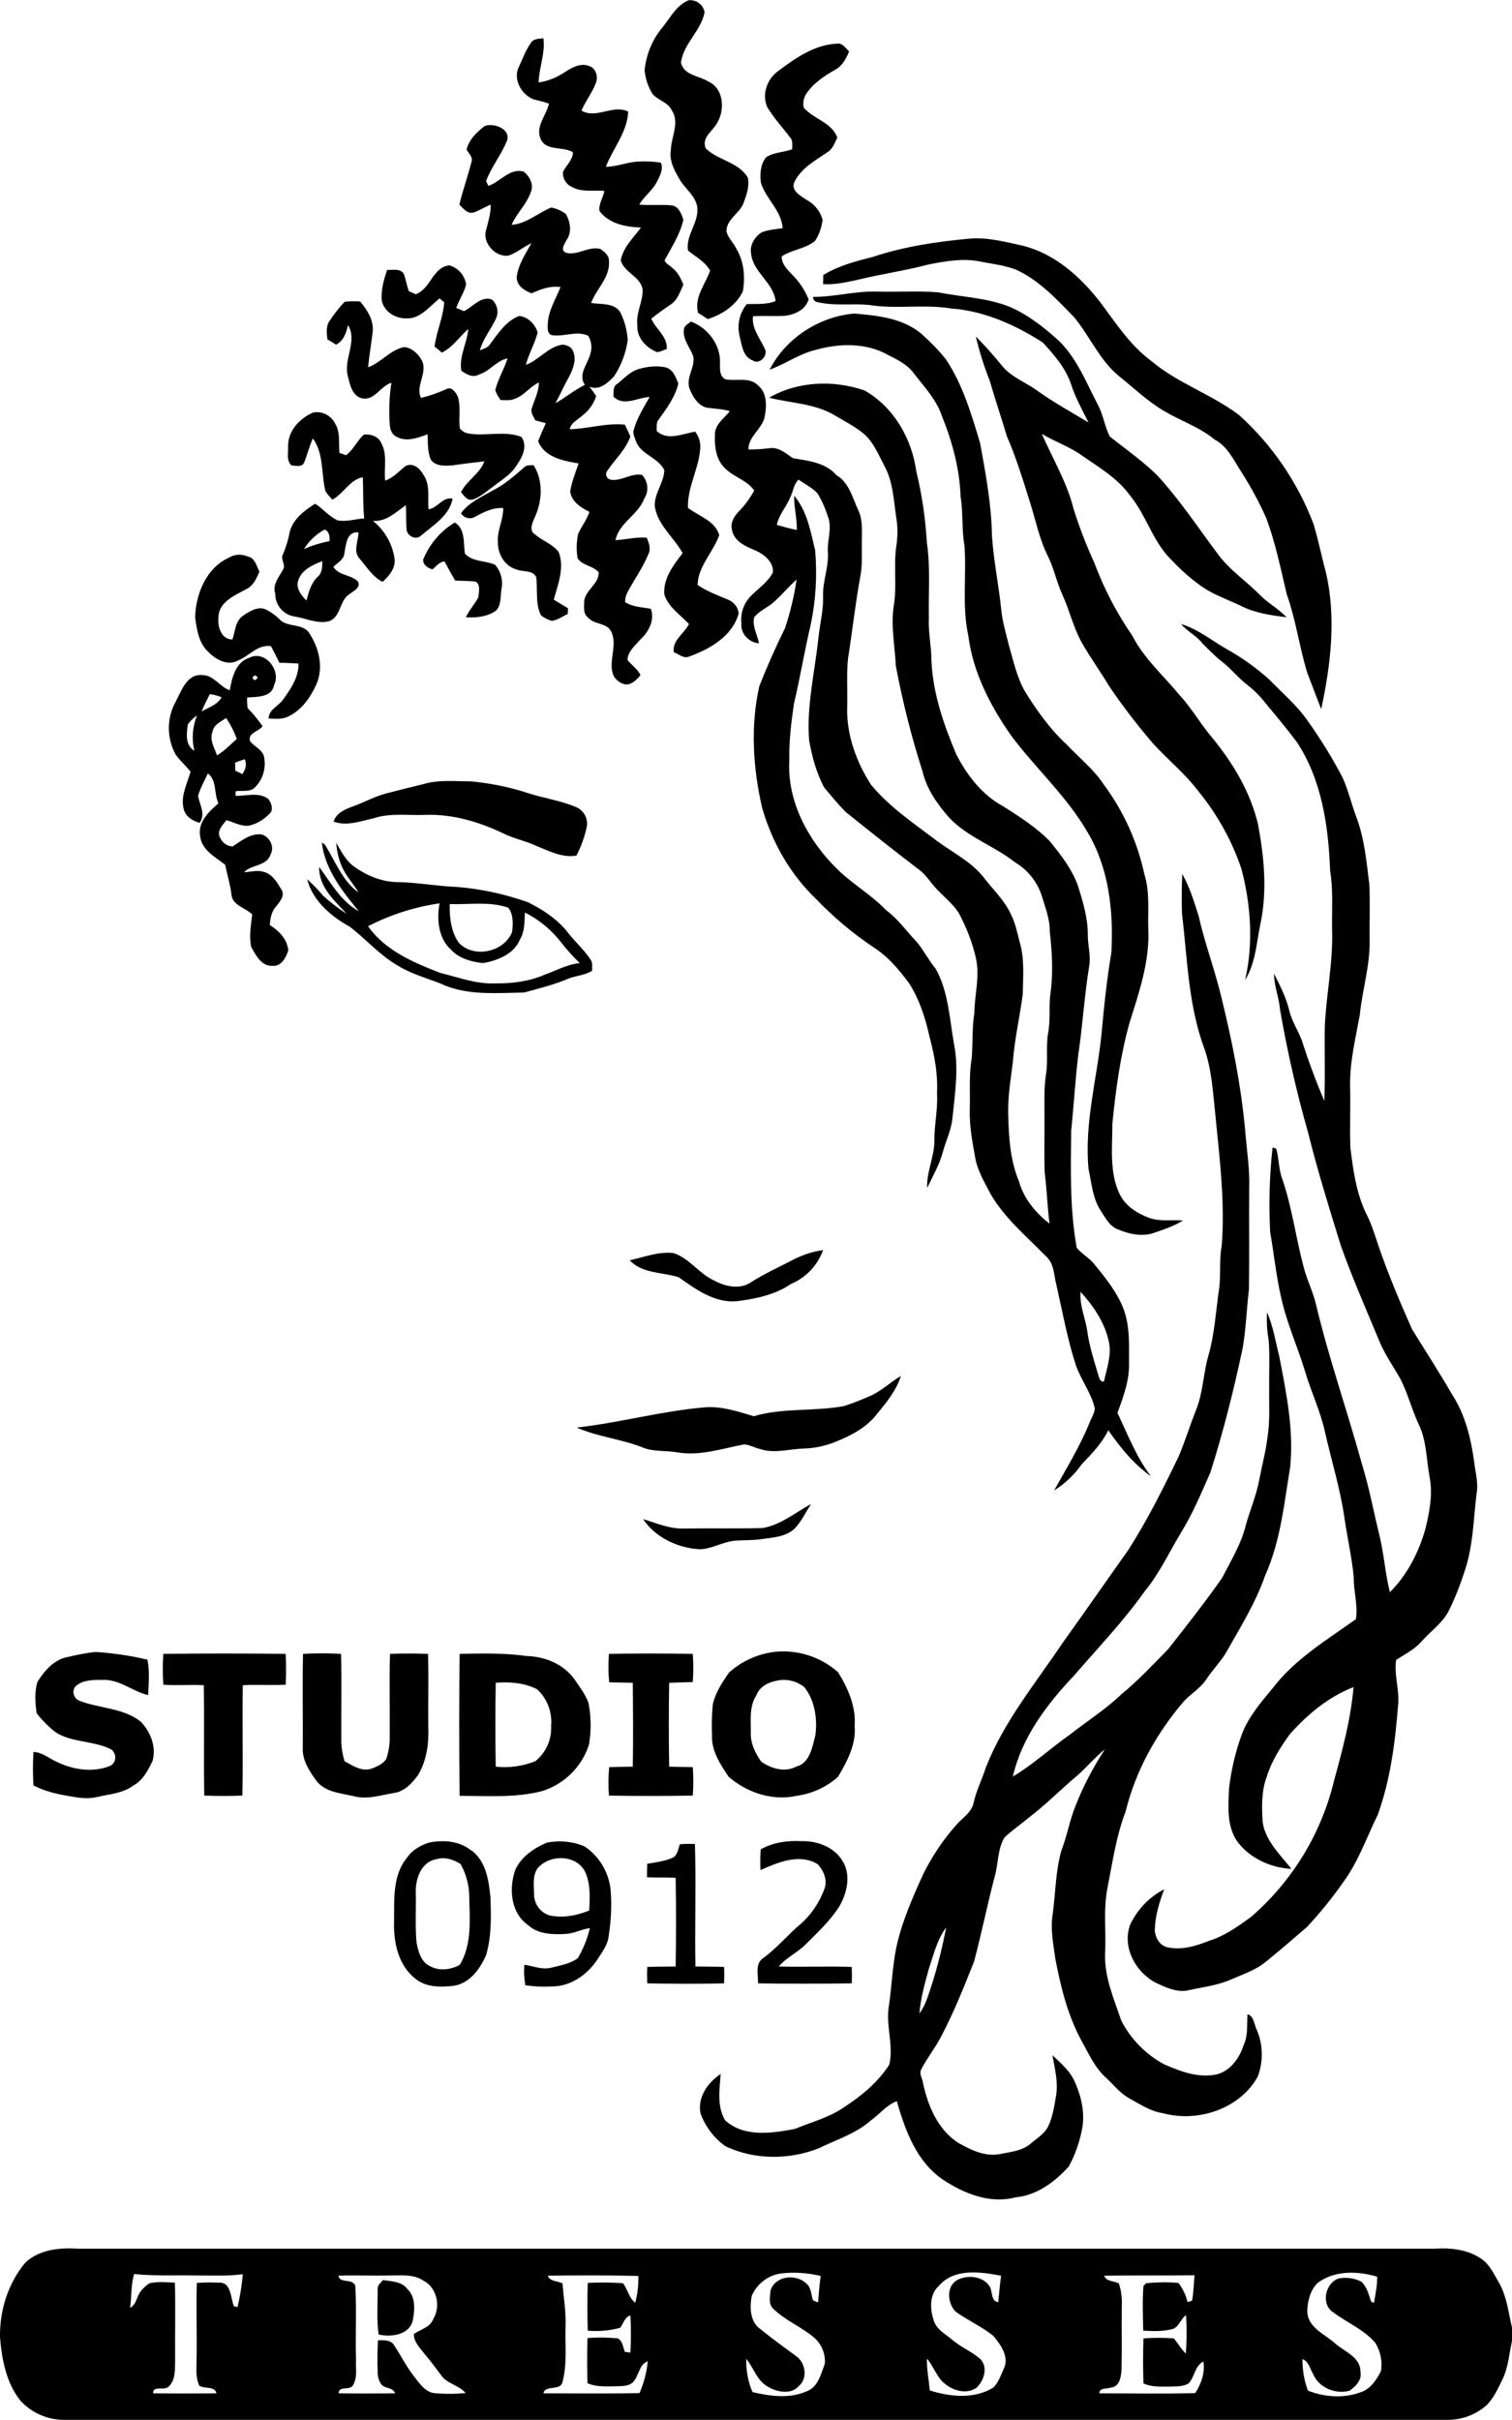 <?xml version="1.0" encoding="utf-8"?>
<!-- Generator: Adobe Illustrator 22.0.1, SVG Export Plug-In . SVG Version: 6.00 Build 0)  -->
<svg version="1.1" id="Layer_1" xmlns="http://www.w3.org/2000/svg" xmlns:xlink="http://www.w3.org/1999/xlink" x="0px" y="0px"
	 viewBox="0 0 627.7 1004" style="enable-background:new 0 0 627.7 1004;" xml:space="preserve">
<title>Asset 1</title>
<g id="Layer_2_1_">
	<g id="Layer_1-2">
		<g id="_020202ff">
			<path d="M275,11.4c3.3-4.1,5.8-9.2,10.9-11.3c3.2-0.3,6.1,1.9,6.6,5c-1.5,7.8-8.8,13-9.8,20.9c1.2,5.3,7.5,5.4,11.3,7.8
				c6.3,2.7,7,11.3,4,16.7c-1.7,3.7-7,6.4-5,11.1c5.2,5,13.5,5.6,17.4,12c0.9,3.6-0.5,7.3-1.7,10.6c-1.6,4.4-7.3,6.8-7.1,11.9
				c0.7,2.7,2.9,4.6,4.1,7.1c3.2,5.3,3.7,11.7,2.7,17.7c-2.8,5.8-8.6,9.6-14.6,11.5c-1.3-0.9-2.6-1.7-4-2.6c-1.7-6.5,3-11.8,5-17.5
				c-2.1-3.8-6-5.7-9.2-8.4c-1-6.5,4.9-11.9,3.8-18.4c-0.9-4.2-4.5-6.9-6.8-10.3c-2.3-3.9-4.9-8.2-4.1-12.9
				c0.1-5.5,3.8-11.4,0.4-16.5c-1.6-3.5-5.9-4.1-8.1-7c-1.8-2.9-2.9-6.3-3.2-9.7C268.3,22.5,270.8,16.4,275,11.4z"/>
			<path d="M220.4,17.8c1.1-1.8,3.3-1.7,5.2-1.9c0.8,6.2-1.8,12.1-2,18.3c3.7-0.5,7.2-1.9,10.3-3.9s6.7-4.3,10.4-3
				c3.1,0.8,4.2,4.6,3,7.3c-1.5,4-4.3,7.4-5.9,11.3c6.2,3.6,13-2.7,19.4,0.4c-0.4,8.6-6.3,15.2-9.3,22.9c4.9,0,9.4-2.2,14.2-2.2
				c2.9-0.1,5.8,0,8.7,0.5c1.1,2.9-0.6,5.8-1.9,8.3c-1.8,3.4-5.2,5.7-7.1,9.1c4.4,0.4,8.8-0.1,13.2,0.3c3.1,0.2,4.3,3.5,5.1,6
				c-1.4,6.1-4.9,11.4-7.8,16.8c0.4,1.4,2.1,2,3,3c2.4,1.7,3.7,4.4,4.8,7.1c-1.4,3-2.5,6.6-5.5,8.4c-2.7,1.8-5.3,3.7-7.8,5.7
				c1.8,4.4,6.8,7.4,6.4,12.6c-1.3,0.4-2.6,1.2-4,1.3c-4.4-1.7-8.5-5.9-8.2-11c-0.7-5.2,2.3-9.8,2.2-14.9c-0.8-5.5-7.7-7-9.1-12.2
				c1-5.4,5.2-9.3,8.4-13.6c-6.2-0.2-13.2-1.5-17.2-6.8c-0.5-2.9,1.5-5.6,2-8.4c-4.5-0.4-9.5,0.7-13.6-1.7c-2.4-1.1-3.8-3.6-3.6-6.2
				c1.4-2.7,4-4.8,4.2-8.1c-4.2-2.7-11.5-0.2-13.6-5.9c-1.9-5,2.5-9.5,3.6-14.3c-2.1-0.8-4.3-1.2-6.5-1.8c-4.8-2-8.2-7.7-6.3-12.8
				C216.8,24.9,218.1,21,220.4,17.8z"/>
			<path d="M322.5,29.9c7.4-5.6,15.5-11.4,25.1-11.8c2.2-0.3,3.4,1.9,4.9,3.2c-1.2,3-2.9,6.2-5.9,7.7c-4.5,2.6-9.1,5.6-12,10.1
				c-1,1.7-1.4,3.7-0.9,5.6c4.1,4.8,11.6,6,13.9,12.4c-1.1,2.2-1.9,4.7-4,6c-5.1,3.5-11,6.6-13.8,12.4c-1.6,3.6,2.5,5.7,5,7.4
				c3.3,1.7,5.7,4.7,6.7,8.3c-0.4,3.1-1.4,6.1-3.1,8.7c-4,3.4-9.6,3.6-13.9,6.5c0,3.4,2.7,5.8,4.9,8.1c2.7,2.8,4.8,6.1,6.3,9.7
				c-1.4,4.7-6.5,6.7-11,6.9c-4,0.1-8.1-0.1-12.1,0.1c-0.6,5,2.8,9,4.8,13.3c1.8,2.9-2.1,7.1-5,5c-4-1.5-4.4-6.3-5.3-9.8
				c-1.2-4.7-0.2-9.7,2.9-13.5c4-0.2,8.2,0.3,12-1.3c-1-7.9-9.6-12-10.2-19.9c-0.6-3.4,1.6-6.8,4.4-8.6c2.8-1.1,5.8-1.3,8.7-1.7
				c-0.4-7.3-6.9-12.1-9-18.8c-0.5-3.6-0.2-7.7,2.1-10.6c3.1-2.2,7.4-2,10.9-3.4c-0.1-1.6,0.4-3.5-0.9-4.9
				c-3.2-4.2-6.8-8.1-9.5-12.6C316.3,39.3,318.3,33.2,322.5,29.9z"/>
			<path d="M201.2,52.3c3.8-1.5,11.2,1.3,9.2,6.3c-2.4,5.7-6.4,10.7-8.6,16.5c0.3,0.7,0.6,1.4,1,2c5-1.7,8.8-7.5,14.6-5.9
				c2.4,1.9,4.3,5.3,3,8.4c-1.7,5.1-5.9,8.8-8,13.7c6.2-0.5,10.9-4.9,16.4-7.2c2.2,0.4,4.3,1.3,6.1,2.7c1.9,3.2,2.6,7.6,0.3,10.8
				c-0.8,1.6-2.8,4.2-0.2,5.3c4.9,1.2,9.4-2.9,14.3-1.6c1.6,1.2,3.6,2.7,3.5,4.9c0.6,6.8-5.2,11.6-7.4,17.5c4,0.7,9.4-0.2,12,3.7
				c1.9,3.6,2.9,7.6,3.2,11.6c-0.7,5.4-2.7,10.6-5.7,15.2c-2.7,2.7-6.1,6-10.2,4.2c1,1.3,1.9,2.6,2.8,3.9c-1,3.2-3,6-5.6,8
				c-1.9,1.8-4.8,3-5.4,5.8c7.7-0.2,15.2-2.7,22.9-1.9c0.8,1.6,1.6,3.3,2.3,4.9c-2,5.6-6.5,9.6-9.7,14.4c-0.7,1.1-0.4,2.5,0.7,3.2
				c0.3,0.2,0.8,0.3,1.2,0.4c4.4,0.4,8.1-2.8,12.6-2.1c2.5,2.6,3,6.7,1,9.8c-2.5,6.8-10.5,10.1-12,17.3c4.4-0.2,8.6-1.4,13-1
				c0.8,2,1.8,4.4,0.8,6.5c-2.3,5.8-6,10.8-8.9,16.3c-0.6,1.2-0.9,2.5-0.9,3.9c3.2,2.1,7.1,2.1,10.7,2.8c1.7,4.7-0.9,9.5-4.3,12.7
				c-2.2,2.5-5.3,5-5.4,8.5c1.7,2.2,4.1,3.7,5.4,6.3c-1.5,1.9-3.6,4-6.2,3.9c-2-0.4-3.7-1.6-4.8-3.3c-2.9-5.9,1.8-12.7-1.2-18.7
				c-1.8-3.7-6.8-2.7-9.4-5.6c-2.1-1.5-1.9-4.1-1.8-6.3c-0.1-5.1,6.4-7.7,6-12.7c-2.4-2.7-6.6-2.7-8.7-5.7
				c-0.6-3.4-0.5-6.8,0.2-10.2c1.4-3.1,3.6-5.8,4.7-9.1c-3.5-1.8-7.3-4.1-8-8.4c0.6-4,2.2-7.9,3.5-11.7c-6.3-1.1-14.2-2.5-16.8-9.3
				c1-2.5,2.1-5,3.2-7.4l-4.4-1.2c-0.7-1.6-2.1-3.2-1.4-5.1c1.1-3.5,2.9-6.8,2.9-10.6c-3.7,1.7-6,5.3-9.8,6.7
				c-1.9,0.9-4.1,0.6-6.1,0.6c-0.9-1.3-1.7-2.6-2.2-4.1c1.1-4.6,3.7-8.7,5.1-13.2c-4.6,0.9-7.4,5.4-11.9,6.7
				c-2.5,1.5-5.2-0.1-7.3-1.6c-1-6,2.4-11.4,2.9-17.3c-3.7,3.2-6.4,7.6-11,9.8c-1-0.9-2-1.7-3-2.5c0.8-6.3,3.6-12.1,4-18.4
				c-0.5-0.4-1.5-1.2-1.9-1.6c-4.2,3.3-8.1,8.7-14,8.3c-4.4,0-9-2.7-10-7.3c-0.4-4.4,0.8-8.7,2.2-12.8c2.4,0.1,5.6-0.8,7,1.8
				c0.8,2.3,1.2,4.7,2,7c0.9,0.4,1.9,0.8,2.8,1.3c6.3-2.1,7-11.2,14-12c3.7,1,6.4,4.1,7,7.9c-0.8,3.5-3,6.4-4.1,9.8
				c1.1,0.4,2.1,0.8,3.2,1.3c3.8-1.8,6.9-6.3,11.5-4.9c2.4,2,3.1,5.4,1.7,8.2c-2.1,4.4-5.3,8.2-6.6,13c1.4-0.7,3.2-1,4.1-2.4
				c3.4-4.5,6.7-9.8,12.2-11.9c3.6,0.3,6.8,3.5,7.7,6.9c-1.2,4.6-3.7,8.8-4.9,13.4c5.5-2,9.1-7.5,15.2-8.4c1.7,0.1,3.8,0.9,4.4,2.7
				c1.5,3.4,0.1,7.2-1.5,10.3c-2.1,3.7-3.8,7.6-5.8,11.3c4.2-2.4,7.9-5.5,12.2-7.6c-3-4.5,1.3-8.7,2.3-13c0.8-2.5,0.4-5.2-0.9-7.4
				c-5-2.3-10.3,0.7-15.4-0.3c-1.8-1-1.4-3.1-1.4-4.8c0.3-5.4,3.3-10.1,5.3-15.1c-4.3-0.6-8.2,0.9-12,2.6c-3-1.1-6.2-3.1-6.2-6.7
				c0.6-5.2,3.7-9.7,6.1-14.1c-3.2,1.5-6,3.9-9.3,5.1c-5.5,1-11.2-5.2-9.5-10.6c0.9-3.5,2-6.9,1.9-10.5c-2.5,1-4.7,2.5-7.2,3.3
				c-2.6,0.6-4.2-1.8-5.8-3.3c1.4-5.9,3.5-11.7,5-17.6c0.8-2-1.1-3.6-2-5.2C194.7,57.8,198,54.8,201.2,52.3z"/>
			<path d="M362.3,106.6c13-4.3,26.7-6.4,40.4-7.6c7.5-0.6,14.8,1.4,22.1,3c13.1,3.3,23.7,12.8,31.8,23.2
				c6.5,8.6,12.5,18.1,21.4,24.6c11,9.3,25.1,13.8,36.5,22.5c13.7,12.4,24.2,27.8,30.8,45.1c2,6.6,3.3,13.3,5.1,19.9
				c4.4,18.7,2.1,38.3-1.9,56.9c-2-5-3.9-10.1-5.8-15.1c-3.3-10.7-4.7-21.9-8.5-32.5c-2.5-10.6-4.7-21.3-8.5-31.6
				c-3-6.7-6.5-13.2-10.5-19.4c-3.1-4.8-5.6-10.4-10.9-13.2c-6.3-5.2-14.2-7.8-21.1-11.9s-12.5-9.5-18.6-14.4
				c-8.1-6.6-12.1-16.5-18.6-24.4c-7.1-7.3-14.2-15-23.5-19.5c-5.1-2.2-10.8-2.7-16.2-3.8c-6.9-1.3-13.9,0-20.7,1.3
				c-9.8,2.6-19.8,4-29.6,6.4c-4.7,1-9.4,2.1-14.3,1.8c0-1.3,0.1-2.5,0.1-3.8C348,110.3,355.2,108.4,362.3,106.6z"/>
			<path d="M337.5,123.2c9.1,0,18-2.6,27.2-2.2c8.3,0.2,16.5-0.4,24.8,0.3c10,2,20.4,2.2,29.9,6.1c7.7,3.4,14.4,8.7,20.6,14.4
				c7.3,7.4,11.1,17.2,15.8,26.2c2.2,4.1,2.8,8.9,4.9,13.1c6.7,5.3,13.7,10.2,19.8,16.2c9.2,10,16.7,21.4,24.8,32.2
				c5,7,12.3,11.7,18.2,17.8c3.3,3.2,7.4,5.4,10.6,8.8c-6.4-0.8-12.9-1.7-18.7-4.6c-4.3-2.1-8.8-3.7-13-6
				c-6.9-3.9-12.6-9.4-17.9-15.1c-6.4-7.4-9.1-17.2-15.3-24.7c-5.2-7.3-13-11.8-20.2-16.8c-5.1-3.7-11.1-5.6-16.5-8.9
				c4.5,10.3,10.5,20.2,13.2,31.2c2.4,7.6,5.3,15.1,8.6,22.3c4,10.7,9.3,20.9,15.8,30.3c4.8,9.4,12.9,16.5,19.5,24.5
				c5.2,5.6,8.9,12.3,13.9,18.1c8.5,10.4,15.5,22.2,18.7,35.3c2.6,13.8,4,28,1,41.9c-1.6,7.8-2,16.1-6.3,23
				c3.5-15.1,2.4-31.1-1.5-46c-3.9-11.7-10-22.6-17.8-32.2c-5.6-7.4-12.8-13.2-19-20c-6.5-7.6-12.6-15.5-18.2-23.8
				c-3.6-6-7.7-11.7-11.2-17.8c-3.6-6.3-5.1-13.4-8.1-19.9c-2.4-5.2-3.5-10.9-6-16c-3.6-7.1-5.1-14.9-7.5-22.5
				c-2.9-9.2-5.7-18.5-9.6-27.4c-2.3-7.7-4.9-15.3-7.1-23c-2.4-6-4.3-12.1-5.8-18.4c3.9,3.9,7.5,8,11,12.3c3.7,4.5,9.4,6.6,14.1,9.9
				c6.9,5,14.4,9.1,21.7,13.5c-2.6-5.2-5.5-10.4-7.3-16c-2.3-6.7-7-12.1-11.7-17.2c-11.4-7.3-24.3-13.1-38-14.1
				c-11.4-1.9-22.9,0.4-34.3-1.5c-7-0.6-14.1,0.5-21-1.1C338.4,125.3,337.5,124.4,337.5,123.2L337.5,123.2z"/>
			<path d="M143.1,125.2c2.1-0.2,4.3-0.3,6.4-0.1c3,3.5,5.8,7.9,5.2,12.8s-1.4,9.6-1.9,14.5c5.5-2,9.2-7.3,15-8.4
				c3.2,0.3,6,2.9,7.4,5.7c2.4,5-2.9,10.6-0.4,15.4c3.6-0.9,7.1-2.1,10.4-3.6c2.3-1.4,4.1,1.4,4.9,3.2c1.3,4.2,0.2,8.7,0.8,13.1
				c0.9,1,2,1.7,3.2,2c7.4,1.4,15.3-1.3,22.4,1.5c2.6,3.9,0.4,8.3-2,11.7c-2.2,3.8-6.1,6-9.4,8.6c-2.8,2-5.4,4.4-8.6,5.6
				c-2.4,0.8-3.8-1.4-5.1-3c2.4-4.9,7.8-7.6,9.7-12.8c-4.5,0.5-9,1.1-13.5,1.7c-3,0.2-6.7,0.4-8.7-2.3c-1.5-3.3-1.2-7.1-1.4-10.6
				c-4.1,1.5-8.8,3.3-12.9,1c-2-0.9-2.7-3.2-2.8-5.1c-0.4-5.8-0.2-11.6,0.7-17.3c-4.7,1.4-7.1,7.8-12.5,6.4
				c-3.7-1.1-4.7-5.4-5.5-8.8c-2.2-7.1,4.1-14.7,0-21.5c-0.8,3.2-1.8,6.5-5,8.1c-1.2-0.8-2.4-1.5-3.6-2.2c-0.2-2.5-0.7-5.4,0.9-7.6
				C138.7,130.3,140.8,127.6,143.1,125.2z"/>
			<path d="M319.5,153.4c6.7-13.1,20.6-22.1,35.2-23.3c9.6,0.8,20,1.9,27.7,8.3c3.7,3.3,7.2,6.8,10.3,10.7
				c7,10.5,10.6,22.8,14.2,34.8c2.3,12.6,4.7,25.4,4.9,38.3c0.7,10.4,2.8,20.6,3.9,31c0.5,5,2,9.9,3.2,14.8
				c1.9,6.5,3.3,13.3,6.8,19.2c4.9,7.9,10.4,15.5,17.2,21.8c5.2,5.5,11.2,10.2,15.4,16.6c8.2,11.1,13.9,23.7,16.8,37.2
				c2.3,7.3,1.4,14.9,1.6,22.4c0.7,13.5-3.8,26.5-7.8,39.2c-3.8,13.6-5.7,27.7-7.1,41.8c0,9.7-1.3,20,2.9,29c2.3,5,7.1,8.1,12.1,10
				c4.6,1.8,9.6,0.8,14.3,1.2c-4,2.5-8.5,3.9-12.9,5.4c-4.8,1.3-9.9,0.1-14.3-1.8c-3.3-1.3-4.9-4.6-6.7-7.3
				c-3.6-5.2-4-11.7-5.3-17.7c-1.8-18.9,3.5-37.4,5.4-56c1-11.3,2.2-22.6,4.1-33.9c0.9-17-1-34.9-9.9-49.8
				c-8.6-14.9-21.6-26.5-31.8-40.2c-8.6-12.3-15.8-26.2-17.7-41.3c-2.7-12.3-0.7-25-1.6-37.4c-1.2-6.7-0.5-13.5-1.6-20.2
				c-0.4-11.5-3.4-22.8-7.7-33.4c-2.3-7-7.5-12.4-11.9-18.1c-2.6-3.5-6.7-5.5-10.5-7.4c-9.1-5.2-20.4-4.9-30.2-2.1
				C331.8,146.8,326.1,151,319.5,153.4z"/>
			<path d="M463.9,586.2c2.5-6.8,5.1-13.7,4.8-21c0-7.3,0.4-14.9-2.2-21.9s-7.5-13-12.2-18.8c-2.1-2.6-5.2-4.2-7.3-6.8
				c-2.9-16-2.5-32.4-2.3-48.6c1.1-10.6,1.7-21.3,3-31.9c1.8-12.1,2.5-24.4,4.5-36.5c0.7-4.2-0.6-8.4-0.6-12.5
				c0.1-6.9-1.9-13.6-3.9-20.1c-2.4-7.2-7.2-13.3-11.9-19.1c-5.7-5.8-12.6-10.2-19.4-14.5c-8.7-4.7-15-12.9-19.4-21.5
				c-5.2-12.3-9.7-25.2-10.3-38.7c0-6-1.4-12-1.1-18c-0.2-10.4,0.7-20.8-0.8-31c-0.6-10-2-20-4.4-29.7c-1.8-13.5-9.4-26.8-21.5-33.6
				c-12.8-4.4-27.7-3.9-39.6,3c9.1,2.3,19,2.4,27.2,7.3c4.3,2.6,9,4.9,12.8,8.3c3.7,3.6,5.6,8.5,8,13c3.5,6.5,3.7,14.1,4.8,21.3
				c0.6,3.6,0.6,7.3,0.1,11c-1.4,8.5,0.3,17.2-1.2,25.7c-1.2,8.2,0.5,16.4,0.9,24.7c2.8,14.8,6.5,29.5,11.1,43.8
				c1.7,7.3,6.1,13.5,11,19.1c7.7,8.2,18.7,11.7,27.4,18.6c5.3,3.1,9.2,8.1,11.1,13.9c1.4,4.8,3.4,9.6,3.3,14.8
				c1,8.7,1.5,17.6,0.2,26.3c-0.6,5.1,0.1,10.3-0.8,15.3c-1.1,6,0,12-1,18c-0.8,5.1-0.6,10.3-0.6,15.4c0.1,8.3-0.2,16.7,0.1,25
				c0.9,7,1.1,14.1,2,21.2c-5.8-4.5-10.7-10.4-12.7-17.6c-3.5-8.4-4.2-17.6-4.4-26.6c-0.4-7.8,1-15.4,1.9-23.1
				c0.7-9.4,2.9-18.6,4.1-28c0.1-7.2,0.8-14.6-1.3-21.6c-1-3.9-1.8-7.8-3.6-11.4c-2.5-5.5-6.9-9.8-10.6-14.4c-5.1-7.1-13.2-11-20-16
				c-9.6-7.3-19.8-14.1-27.5-23.4c-6.1-9.5-10.2-20.7-9.9-32.1c0.2-6.6-0.3-13.2,0.3-19.8c1.8-11.6,3.1-23.3,5.2-34.8
				c0.9-4.8,0.5-9.6,0.6-14.4c0-4.2,0.4-8.7-1.4-12.6c-2.5-5.3-3.8-11.6-9.2-14.8c-4.5-5.2-11.6-5.9-18-7c-2.8-1.8-5.6-4.5-9.2-4.2
				c-3.1,0.4-6.2,0.6-9.3,0.6c-0.1-5.3,5.5-8.4,6.7-13.3c0.9-4.5,1.2-10.2-2.8-13.4c-3.6-3.5-9-1.6-13.4-2.4
				c-2.6-1.3-2.3-4.3-2.3-6.8c0.3-7.6-5.1-14.6-12.1-17.2c-1.1,1-2.8,1.7-2.9,3.4c-0.5,4.1,2.6,7.4,3.9,11c0.9,4.5-3.1,8.8-1.6,13.3
				c1.3,3.3,3.4,7,7,8c3.2,0.5,6.6,0.5,9.8,1.5c-2.4,3-6.4,5.6-6.2,10c-0.2,4.8,0.5,10.3,4.3,13.8c3.6,3.6,9,4.8,12,9.1
				c-1.6,3-3.6,5.8-6,8.3c-2,2-3.9,4.6-3.3,7.7c0.6,4.5,4.9,6.9,8.7,8.4s8.6,4.6,8.4,9.5c-2.1,4.2-6.1,6.7-9.3,10
				c-2.9,3-4.3,7.2-3.8,11.3c-0.5,4.1,3.2,8,7.3,8.2c-0.7-3.6-2.9-7.1-2-10.8c2.3-2.9,5.9-4.1,8.6-6.7c3.1-2.9,5.9-6.1,9-9
				c-1,6.9-2.6,13.6-4.8,20.2c-3.9,7.9-7.5,16-10.7,24.2c-3.7,16.6-2.6,33.9,1.2,50.4c4.1,14.2,11.6,27.5,22.3,37.7
				c7.2,7.5,15.2,14.3,23.9,20.1c6,3.8,10.7,9.4,14.9,15.1c4.2,6.6,6.6,14.1,8.3,21.7c2.1,7.8,3.6,15.7,3.2,23.8
				c0.4,6.7-1.2,13.3-1.1,20c-0.1,6.6-3.3,12.7-3,19.3c2.3-4.9,5.1-9.6,6.5-14.9c1.3-4.7,3.5-9.1,4-14c1-10.1,2.7-20.5,0.7-30.6
				c-1.9-10.5-2.3-21.8-7.6-31.4c-2.9-3.5-5-7.6-7.9-11.2c-4.3-4.4-7.8-9.6-12.8-13.2c-5.9-6.2-13.4-10.5-19.6-16.4
				c-12.6-12.1-21.6-28.7-20.5-46.1c-0.2-7.7,0.8-15.5,1.9-23.1c2.6-10.9,4.4-22,7-33c2.1-10.1,2.7-20.4,1.8-30.7
				c-1.9-7.8-3.3-16.3-8.7-22.6c-0.1,4.8,1.2,9.4,1.1,14.2c-2.8-0.6-5.5-1.3-8.3-2.1c0.8-4.2,3.9-7.4,5.5-11.3
				c1.3-2.5,1.4-5.5,3.5-7.5c2.6,1.8,5.6,3.3,7.8,5.6c1.9,3,3.3,6.3,4.4,9.7c1.9,4.8-0.4,9.9,0,14.9c0.4,6.1-2.2,11.9-2,18
				s-1.4,12-2,18c-1.5,13.9-4.9,27.8-3.8,41.9c1.2,6.8,3,13.6,6.3,19.7c2.9,3.4,5.7,6.9,8.9,10.1c10.2,8.2,20.4,16.3,30.8,24.2
				c2.8,2.2,4.6,5.4,7.1,7.9c3.5,3.8,8,7,10.1,11.9c2.7,5.4,4.8,11,6.1,16.9c1.6,7.5-0.6,14.9-0.7,22.4c-1,6.3-0.6,12.6-1.1,18.9
				c-1.2,7-0.6,14.1-0.8,21.1c-0.2,6.7,1,13.3,2.2,19.8c0.9,5.6,3.9,10.5,6.5,15.5c5.9,10.1,15,17.6,23.1,25.9
				c3.3,3,3.1,7.8,4.2,11.9c2.5,11,4.5,22.2,8,33c2.1,6.2,6.4,11.5,7.9,18c-0.1,2.3-1.6,4.2-2.3,6.3c-4,9.7-9.5,18.7-14.6,27.8
				c4.5-2.8,8.4-6.5,11.5-10.9c4.1-4.3,8.4-8.7,11-14.1c5,7.2,10.5,14,17.7,19.1C471.7,604.5,468.1,595,463.9,586.2z M458.3,573.2
				c-1.9,0.2-2-1.9-2.5-3.2c-1.7-5.8-3.6-11.6-4.4-17.6c-0.8-5.5-3.3-10.8-2.8-16.4c5.3,5.8,10,12.7,11.7,20.5
				C461.6,562,459.5,567.7,458.3,573.2z"/>
			<path d="M265.6,153c3.5-1,7.1-1.3,10.7-0.6c3.1,0.8,4.3,4.1,5.3,6.8c-1.3,5.5-4.8,10.2-8.1,14.8c-1.2,1.3-0.8,3.2-0.9,4.8
				c4.6,4.3,10.8,1.1,16,0.3c1.5,2,2.3,4.4,2.1,6.9c-0.5,8.4-5.4,16.1-5.1,24.7c4.5,3.5,11.2,5.3,13,11.3c-2.5,7.1-8.8,12.9-9,20.7
				c3.8,2.6,8.1,4.2,12.4,6c2.5,0.9,4.7,3.4,4.6,6.1c-2.8,9.3-11.9,14.5-20.5,17.6c-2.3,1-4.4-1.1-6.4-1.8c-0.7-5,4.4-7.7,6.3-11.7
				c-3.6-3.9-8.5-6.9-10.2-12.2c-0.6-6.6,3.8-12.3,7.6-17.2c-3.7-6.7-10.6-11.8-11.6-19.7c-0.1-5.2,3.8-9.5,4-14.7
				c-2.5-5.4-10.1-6.5-11.9-12.4c-0.5-1.4-1.3-2.9-0.8-4.4c1.4-4.9,4.1-9.2,6.6-13.6c-5,0.2-10.7,4.1-15-0.1
				c0.1-1.8-0.4-4.2,1.5-5.3C259.1,157.1,261.7,153.9,265.6,153z"/>
			<path d="M119.6,185.1c-0.1-6.3,4.8-11.5,10.3-13.9c3.7-0.8,7.5,1.1,9.2,4.5c2.3,3.7,1.4,8.1,1.8,12.2c0.9,0.3,1.8,0.6,2.7,1
				c3.2-2.3,4.6-6.1,7.5-8.6c2.6-0.3,6,0.7,7.1,3.4c2.8,4.8,1.1,10.5,1.7,15.7c3.4-1.1,5.7-3.9,8.4-6c3.1-1.7,6.1,1,7.5,3.6
				c2.9,4.2,1.7,9.5,2.1,14.3c3.9-0.5,5.8-5.3,10-4.4c-1.3,7-8,11-13.1,15.3c-2.1,2.1-5.7,0.2-6-2.4c-0.3-3.4-0.1-6.8-0.3-10.2
				c-4.2,2.9-8.2,7-13.7,6.5c4.7,3.8,7.9,9.1,8.9,15.1c0.9,4.1-2,7.7-4.9,10.2c-4.2-2.1-6.6-6.3-9.6-9.7c-2.7-3.1-0.4-7.2-0.4-10.8
				c-4.9-0.5-5.1,5-5.8,8.4c-0.1,2.8-2.8,4.1-4.6,5.9c2.3,3.8,7.5,3.1,10.3,6.2c1,2.6-1.9,3.7-3.6,5.1c-4.3,2.6-3.5,9.7-8.7,11.3
				c-4.8,1.1-9.4-1.3-14.1-2c-4.6-0.7-8.1-4.7-8-9.4c-1.4-3.9,1.7-7.1,3.3-10.3c1.1-2-1.4-4.2-0.1-6.2c1.3-3,2.2-6.1,2.8-9.3
				c1.4-5.3,6.1-8.8,10.5-11.6c3.3,2,5.7,5.3,9.4,6.9c3.7,0.7,7.4-0.6,11-0.8c-0.6-5.7-0.3-11.4-0.6-17.1c-5.4,1-7.9,6.8-12.6,9.3
				c-1.1-1.1-2-2.2-2.9-3.5c-1.8-7.3-0.6-15.5-5.2-21.9c-1.5,3.2-2.3,6.7-3.6,9.9c-0.8,2.2-3.5,1.4-5.3,1.3
				C118.7,191,119.8,187.6,119.6,185.1 M153,215.3L153,215.3 M126.2,227.8c3.4-1.5,7-2.6,10.6-3.3c0.1-1.9,0-3.9-2-4.8
				C131.3,221.6,128.3,224.4,126.2,227.8 M123.7,241.2c-0.8,3.2,1.5,5.9,3.5,8c1-3.5,1.9-7.3,4.7-9.9c1.9-1.6,1.9-4.2,1.9-6.5
				C129.7,234.4,124.9,236.6,123.7,241.2L123.7,241.2z"/>
			<path d="M217.6,193.9c1-1.1,2.5-0.8,3.9-0.9c4.2,6.5,3.6,15.3,0.3,22.1c-0.9,2-2.2,5.2,0.3,6.6c3,2.7,7.3,4,9.8,7.3
				c2.6,6.5-0.3,13.5-2,19.8c2,1.2,3.9,2.4,5.9,3.6c0,0.6-0.1,1.7-0.1,2.3c-2.2,1.1-4.3,2.6-6.7,2.9c-1.6-0.5-3.1-1.2-4.4-2.3
				c-2.5-4.9-1.3-10.6-2-15.9c-1.6-3-5.4-2-8.1-3.1c-4.9-1.3-7.9-6.4-7.8-11.3c-0.4-4.9,2.3-9.3,2.2-14.2c-4.3-0.3-8.1,1.7-11.7,3.6
				c-1.9,1.2-4.5,0.6-5.7-1.3c0-0.1-0.1-0.1-0.1-0.2c3.4-4.6,8.9-6.9,13.7-9.7C209.6,200.9,213.6,197.4,217.6,193.9z"/>
			<path d="M176,231.4c2.7-6.1,7.1-11.2,12.8-14.6c4.5,2.7,3.5,8.5,4.2,12.9c3.2,3.5,8.4,2.8,12.5,4.6c2.4,2.7,3.4,6.4,2.7,10
				c-0.5,3,0,6.6-2.2,9c-3.6,2.6-8.3,3.1-12.6,2.8c1.4-3,3.7-5.4,5.2-8.3c0.1-2.1,1.1-5.2-1.2-6.5c-2.8-0.3-5.6-0.3-8.4-0.4
				c-1.6-2.6-3-5.3-4.5-8c-2.1,0.3-3.4,2-4.9,3.3C177.5,235.9,174.7,233.6,176,231.4z"/>
			<path d="M95,231.4c2.4-1.5,5.3-1.6,7.9-0.5c3,0.6,3.6,4,4.8,6.3c-1.2,2.8-2.6,6-5.6,7.3c-4.7,2.6-11.4,5.3-11.4,11.7
				c-0.5,3.8,1.3,9.3,5.8,9.1c1.2-3.4,1.1-7.7,4.5-9.9c2.7-1.9,6.6-4.2,9.8-2.3c1.9,1,3.7,2.3,5.2,3.8c3.1,3.4,8.7,1.7,11.9,5.1
				c4.4,6.2,6.6,14.6,3.5,21.8c-2.4,5.4-6.1,10.8-11.6,13.4c-2.6,1.4-5.6,1-8.3,0.9c0.1-3.9,4.3-5.1,6.2-8.1
				c3.1-4.3,6.4-9.2,6.2-14.7c-2.6-0.1-5.2-0.3-7.9-0.3c-1.1-2.3-2.3-4.6-3.5-6.9c-5.5-0.9-9.1,4.2-13.8,6
				c-4.3,2.3-9.2-0.5-12.2-3.6c-4-3.6-4.8-9.3-5.5-14.4C81.3,246.3,85.7,235.6,95,231.4z"/>
			<path d="M490.3,258.9c7,2.1,12.8,6.9,19.1,10.5c6.3,3.5,12.1,7.7,17.5,12.5c5.4,5.6,11.5,10.7,15.9,17.1
				c5.4,7.5,10.2,15.3,14.5,23.5c2.4,5.2,3.7,10.9,5.7,16.3c3.5,9.1,4.3,18.9,5.5,28.4c0.3,7.6,0,15.3,0.1,23
				c0.2,10.5-3.1,20.6-4.1,31c-1.8,9.9-4.3,19.9-4,30c0.2,8.3-0.2,16.7,0.1,25c1.2,9.6,2.5,19.3,6.9,28c2.1,4.2,3.4,8.7,4.9,13.1
				c4,11.6,8.8,23,13.8,34.2c5.6,9.1,11.4,18,16.7,27.2c5.4,8.3,7.8,18.2,9.1,27.9c0.5,4.3,1.8,8.7,1,13.1
				c-1.3,10.5-1.4,21.2-4.7,31.4c-1.8,5.6-3.9,11.2-6.5,16.5c-2.5,5.5-7.7,9-11.6,13.4c-2.9,3.3-6.9,5.3-10.6,7.7
				c-0.9,5.9,1.2,11.7,0.9,17.6c-1.2,15.7-3.1,31.6-8.5,46.6c-4.6,9.3-8,19.3-14.2,27.8c-4.6,6.6-9.7,12.9-15.2,18.8
				c-5.6,4.8-11.1,9.6-16.8,14.2c-4.2,3.6-9.5,5.3-14.5,7.5c-5.6,2.5-11.7,3.2-17.6,4.5c-4.3,1.1-8.6-0.6-12.5-2.4
				c-9.2-3.9-15.8-15.2-11.9-25c3-6.2,7.9-11.3,14-14.4c-2.1,5.5-3.8,11.3-3.9,17.2c0.3,3,2,6,5.1,6.8c6,1.4,12-0.5,17.6-2.7
				c6.4-2,11.9-6,17.2-9.8c17.1-14.8,29.2-34.5,34.5-56.5c3.5-12.8,7-25.6,8.1-38.9c-10.4,4-19.1,11.3-26.5,19.6
				c-3.9,5.4-7.5,11.1-9.5,17.5c-2.3,6.1-2.1,12.7-1.7,19c1.2,7.8,7.2,13.3,11.9,19.3c-8.4-0.4-17-4.3-22.2-11
				c-4.7-6.4-4-14.7-3.7-22.1c0.9-7.7,2.6-15.3,5.3-22.6s7.9-13.3,12.8-19.2c9.2-12.1,22.4-20,34.6-28.7c0.9-5.9-1-11.6-0.9-17.5
				c-0.8-8.1-2.6-16.1-3.8-24.1c-1.7-12.2-5.4-23.9-8.1-35.9c-1.9-8.8-5.9-17-8.4-25.6c-3.1-10.1-7.5-19.8-9.8-30.2
				c-2.1-9-3-18.2-4.6-27.3c-0.6-11.7-0.3-23.4,1-35.1c0.4,0.1,1.1,0.4,1.5,0.5c1.2,4.1,1,8.5,2.5,12.5c4.1,11.8,5.6,24.2,8.8,36.2
				c1.3,5.4,3.9,10.3,5.2,15.8c5.3,22.3,12.9,43.9,19,66c3.1,10,5,20.3,7.5,30.5c1.8,7.6,2.3,15.5,4.2,23c7.1-7,11.8-16.2,14.6-25.7
				c1.8-7.2,3.3-14.7,1.9-22c-1.4-7.5-1.2-15.4-4.7-22.3c-2.8-6.1-4.4-12.6-7.5-18.6c-2.9-5.1-6.3-9.9-8.6-15.4
				c-5.5-13.2-11.3-26.4-16.1-39.9c-4.8-15.5-9.6-30.9-13.5-46.6c-4.8-16.8-8.7-33.9-11.7-51.2c-0.4-5.1-2.5-9.8-2.5-14.9
				c2.5,4.9,5,9.8,6.3,15.1c1,4.5,3.7,8.4,5.3,12.7c2.7,8.5,5.8,16.8,9.3,25c0.4-10.5,0-21,0.2-31.5c0.7-13.3,3.5-26.6,3-40
				c-0.1-8,0.5-16.1-0.8-24c-0.7-18.4-3.4-37.6-13.8-53.4c-4.6-6.1-9.5-11.9-14.3-17.7c-1.8-2.2-3.9-4.1-6.1-5.9c-4-3-7-7-11-10
				c-2.8-2.2-5.2-4.8-7.8-7.3C497,263.9,493,262.1,490.3,258.9z"/>
			<path d="M103.5,272.9c6.5-3.3,13.3,5.2,10.3,11.3c-0.9,5.2-7.1,4.9-11.2,5.2c-0.1,1.5,0,2.9,0.2,4.4c2.3,2.3,4.3,4.8,6.2,7.5
				c-1.6,2.3-6.5,2.8-5.1,6.4c1.8,2,4.6,3.2,5.6,5.8c1.1,4.6-0.1,9.5-3.4,12.9c-2,2.5-5.5,1.4-8.3,1.9v1.9c4.5,0.1,9.6-1.7,13.6,1.3
				c1.1,1.5,1.9,3.4,1.2,5.3c-2.1,2.5-4.8,4.4-7.9,5.4c-3.6,1.4-7.3-1-10.7-1.9c-1.6,2-4.2,4.6-2.6,7.3c0.9,2.1,2.9,3.5,5.2,3.6
				c3.6-2.4,7.4-5.5,12-5c3.4,1,5.5,5.1,3.7,8.4c-1.7,4.9-7.9,4-11,7.3c2.6-0.1,5.4-1,8-0.2c3.7,0.8,5.8,4.5,7.6,7.5
				c1.5,2.4-0.8,5-2.2,6.8c-2,2.1-2.5,5-2.7,7.8c3.8,2.4,7.2,5.8,7.7,10.5c-1,3-2.9,6.8-6.6,6.4c-4.6,0.3-6.9-4.4-8.8-7.8
				c-1-4.4-0.1-9,0.4-13.5c-2.8-2.8-8.2-3.7-8.6-8.2c-0.5-4.2-1.8-8.2-2.6-12.4c-4.1-3.2-9.7-6-10.4-11.8
				c-1.1-5.8,3.6-10.3,7.6-13.7c-2-4-0.5-9.4-4.4-12.4c-1.4,3.1-3.2,6.1-4.1,9.4c0.8,3.7,3.2,7.5,0.7,11.1c-2.9-0.8-5.8-2.5-6.6-5.6
				c-1.5-5.4,1.4-10.5,2.8-15.6c-1.9-2.5-4.3-4.5-6.1-7c-3.8-6.8-3.9-15.1-0.1-22c2.4-4.5,4.7-11.7,11-11.1
				c4.8-0.1,7.3,4.9,11.5,6.3C96.3,281,97.9,274.7,103.5,272.9 M105.9,280.2c-1.3,0.7-1.4,1.4-0.1,2
				C107.2,281.5,107.2,280.8,105.9,280.2 M87.1,288c-1.2,2.4-2.4,4.7-3.4,7.2c2.9-1.7,6.6-2.8,8.3-5.9
				C90.5,288.7,88.8,288.2,87.1,288 M78,300.5c-0.6,3.8-1.2,8.7,2.7,11c-1.2-4.9-0.8-10,1.1-14.7C80.4,297.8,79.1,299,78,300.5
				 M88.2,303.7c-1.3,3.3,0.8,6.6,1.9,9.7c3.1-1.8,5.5-4.5,8.2-6.8c-1.1-3.1-2.6-6-4.4-8.7C91.6,299.5,88.6,300.7,88.2,303.7
				 M97.6,316.4c0,1.1,0.1,2.3,0.1,3.4c1,0.4,2,0.9,2.9,1.4c1.3-1.9,2-4,1-6.2C100.3,315.4,99,315.9,97.6,316.4"/>
			<path d="M175.9,325.3c6.4-1.9,13.2-1.1,19.8-1.1c8.1,0.8,16.1,2.4,23.9,5c6.4,2,13.2,3,19.4,5.6c3.3,1.3,5.2,4.7,4.6,8.2
				c-0.9,4.2-2.3,8.2-4.3,12c-5.9,1-11.3-1.9-16.6-4c-4.4-2.1-9.3-3-13.7-5.2c-10.1-4.8-21.1-8.1-32.3-7.7
				c-7.2,0.3-14.6-0.9-21.6,1.4c-5.4,1.2-11.1,3.4-16.6,1.4c1.1-3.8,5.2-5.3,8.5-6.5c4.6-1.7,8.9-4.1,13.7-5.3
				C165.8,327.8,170.8,326.5,175.9,325.3z"/>
			<path d="M133.6,349.6c0.5,0.3,1,0.6,1.4,1c4.2,6.8,7.1,14.8,13.8,19.7c-2.1-3.7-5.1-6.7-6.8-10.6c-1.4-3.2-2.2-6.5-2.4-10
				c2.1,3.6,4,7.5,7.5,9.9c5.4,3.9,11.9,6.5,18.6,6.4c8,0.2,16,1.7,24,2c10.1,0.8,20.1,3,29.6,6.4c6.4,3.2,12.6,7.3,16.9,13.1
				c3,3.7,6.6,6.9,9.2,11c0.7,1.3,0.3,2.9,0.4,4.3c-3.1,1.9-6.8,2-10,3.3c-5.8,2.5-12.1,4-18.2,5.7c-11.7,0.2-24,1.4-34.9-3.8
				c-5.9-2.3-12.2-4-17.6-7.4c-7.5-4.3-13.1-10.9-19.9-16.1c-7.8-4.3-15.4-10.8-17.7-19.7c2.4,2.1,4.6,4.4,6.6,6.8
				c3.1,2.8,6.3,5.3,9.8,7.5c-5.1-5.5-11.6-11.1-11.4-19.4c4.9,6.6,9,14.3,16.5,18.4C142.1,369.8,134.9,360.7,133.6,349.6
				 M152.8,384.3c7.1,10.1,18.9,15.1,30.1,19.4c7.5,1.8,14.9,4.7,22.8,4.3c6.9,0.1,14-0.8,20.4-3.6c4.8-1.7,9.4-4.3,14.6-4.8
				c-2.8-2.7-5.5-5.7-7.9-8.8c-4-5.1-9.1-9.3-14.9-12.2c-0.2,3.8,0,7.9-2.1,11.3c-2.5,6-9.2,8.6-15.2,9.7c-4.7-0.5-9.8-1.8-13.2-5.4
				c-5.4-4.7-6.2-12.8-4.9-19.4C172.1,376.3,162.1,379.5,152.8,384.3 M186.7,375.1c-0.1,5.5,0.5,11.5,3.8,16.1
				c6.3,6.6,18.8,3.8,22.1-4.5c0.4-3.4,0.6-7.3-1.6-10.1C203.3,373.9,194.7,375.4,186.7,375.1L186.7,375.1z"/>
			<path d="M490.8,362.6c3.1,5.4,4.9,11.5,6.8,17.4c2.6,11.6,6.9,22.8,9.6,34.4c4.4,17.9,8,36,9.7,54.3c0.6,8.1,2,16.1,1.7,24.3
				c-0.1,14,0.1,28-0.1,42c-1,8.1-1.2,16.2-2.6,24.3c-3.7,17.4-8,34.6-13.4,51.6c-3.7,8.4-7.3,17-12.1,24.8
				c-5,8.3-9.1,17.2-15.3,24.7c-8.8,12.4-19.3,23.3-29.2,34.8c-11.3,11.9-21.7,25.6-25.4,41.9c8.5-5.1,15.7-11.8,23.8-17.5
				c7.1-5.6,14.8-10.4,21.3-16.7c7-5.7,13.1-12.3,19.4-18.7c7.6-9.7,15.3-19.4,22.4-29.6c3.7-7.2,8-14.2,9.9-22.2
				c1.8-6.2,4.3-12.1,5.5-18.5c1.1-5.9,2.7-11.7,3.4-17.6c1.1-6.7,0.6-13.5,0.7-20.3c-0.1-6.6,0.3-13.3-0.2-19.9
				c-0.7-3.8-0.9-7.7-0.7-11.6c2.6,5.8,3.5,12.2,5.1,18.3c2.9,15.1,6.1,30.5,4.5,46c-2.5,15.1-4,30.6-10.3,44.7
				c-4,11.5-10.5,21.9-16.5,32.5c-2.4,3.8-5.6,7.1-8.1,10.9s-6.7,6-9.6,9.4c-11.1,13.1-19.7,28.5-23.8,45.3
				c-3.9,10.1-5.4,20.9-7.5,31.5c-1.8,8.9-0.6,18-1,27c-0.5,9.9,3.6,19.1,6.7,28.3c4,7.7,10.2,14,17.8,18.1c6.9,3,14.5,5.9,22.1,4.1
				c5.6-1.6,9.2-6.8,10.9-12.1c1.9-4,1.3-8.5,1.6-12.8c2.7,0.8,2.7,4.2,3.8,6.4c2.7,6.2,2.8,13.1,0.5,19.4
				c-7.4,13.5-24.9,19.2-39.3,15.3c-5.4-0.8-9.9-3.9-14.6-6.5c-3.5-2.1-6-5.3-8.9-8c-5-4.4-7.6-10.6-10.8-16.3
				c-5.5-10.4-8.3-21.9-10.5-33.4c-0.8-6-2.1-12.1-1.1-18.2c1.2-8.8,1.2-17.9,3.6-26.5c2.4-6.2,3.5-12.8,6-18.9
				c3.2-8.1,7.3-15.9,12.1-23.2c-3.9,3.1-7.2,7-10.9,10.4c-7.1,5.9-13.5,12.5-20.9,18.1c-3.3,2.8-6.8,5.1-9.9,8.1
				c-2.9,4.8-2.5,10.7-4,16c-3.1,11.8-5.5,23.7-8.6,35.4c-4.1,10.3-8.2,20.7-13.4,30.6c-2.5,5-6.1,9.4-8.6,14.3
				c-0.9,1.8,0.6,3.7,0.8,5.6c2,9.4,6.1,19.2,14.5,24.7c5.3,3,11.3,6,17.6,4.7c4.4-0.9,9.2-1.3,12.7-4.4c2.7-2.3,6-4.2,7.4-7.6
				c1.7-3.8,2.3-7.9,3-12c1-5.7-0.5-11.4-1.5-17c3.6,3.4,7.6,6.8,9.5,11.5c2.6,6,4.1,12.7,2.8,19.2c-1,5.4-2.9,10.7-5.5,15.5
				c-5.8,6.4-13.3,12-22.2,12.8c-10.5,2.8-21.4-1.6-30.1-7.4c-10.9-7.4-15.6-20.4-19.1-32.5c-4.3,1.6-7.1,5.4-10.8,8
				c-6.2,5.5-14.2,7.9-21.5,11.5c-12.4,4.9-26.7,4.9-38.8-0.8c-4.8-3.4-8.4-8.2-10.4-13.7c-1.3-6.7,3.1-12.8,8.4-16.3
				c-0.5,6.4-1.6,13.4,1.8,19.2c7.9,7.2,19.4,5.4,29,3.6c7-2.9,14.5-4.8,20.7-9.2c7.2-4.7,13.9-10.3,18.5-17.5
				c1.9-8.3-1.7-16.7-0.1-24.9c1.1-7.7,1.4-15.5,2.9-23.2c2.3-11,6.9-21.3,11.5-31.4c3.6-7.1,8-13.7,13.3-19.7
				c2.6-3.1,6.6-5.3,7.4-9.5c1.2-5.2,3.6-9.9,5.2-14.9c7.5-18.9,20.5-34.6,31.7-51.3c9.2-12.8,18.2-25.8,27.3-38.6
				c8-12.5,14.6-25.7,21-39c2.6-6.2,4.6-12.7,7.1-19c3-7.3,3-15.3,5.2-22.8c2.5-8.7,3-17.8,4.3-26.8c1-6.2,0-12.5,1.2-18.7
				c1.4-18.3-0.9-36.5-2.7-54.7c-1-9.5-1.5-19.1-4.9-28.1c-6.3-17.6-6.7-36.6-8.9-55C490.5,373.5,490.6,368,490.8,362.6
				 M392.9,798.3L392.9,798.3 M385.6,816.9c-1.7,6.1-3.4,12.2-3.9,18.5c1.4-1.9,2.4-4,3.2-6.2c3.4-9.6,6-19.5,7.9-29.5
				C389,804.8,387.6,811,385.6,816.9L385.6,816.9z"/>
			<path d="M330,522.3c3.7-1.8,7.6-3.1,11.7-3.6c-2.3,6.3-7.1,11.4-13.3,14c-6.7,4.6-14.8,6.2-22.7,7.2c-9.2,0.7-16.9-5-24-10
				c-6.7-2.1-15-1.4-20.3-7c6-1.3,11.9-3.7,18.1-3c6.6,2,10.6,8.5,16.8,11.3c4.7,2.6,10.8,4,15.5,0.8
				C317.6,528.3,323.9,525.5,330,522.3z"/>
			<path d="M361,579.3c4.8-2,8.5-5.8,13-8.4c-1.9,6-5.9,10.9-9.8,15.6c-4.3,5.7-10.8,9.1-17.3,11.7c-4.2,1.7-8.7,2.7-13.2,2.8
				c-6.1,0.2-12.3,2.2-18.2,0.2c-2.2-0.5-4.3-1.8-6.6-1.9c-9.1,1.7-18.3,4.9-27.7,3.3c-4.9-0.9-10.1-0.1-14.8-2.2
				c-8.8-3.4-18.4-4.3-27-8.1c17.9-2,35.4-6.9,53.3-8.4c6.9-0.5,13.6,1.7,20.2,3.7c12.2-3.6,25-1.9,37.4-4.2
				C353.9,582.3,357.5,580.8,361,579.3z"/>
			<path d="M316.6,634c7.5-1.3,13.6-6.4,20.1-10c-2.1,3.3-3.8,6.8-6.4,9.8c-3.7,3.9-9.3,4.1-14.3,4.8c-3.8,0.6-7.6,0.3-11.4,0.7
				c-4.8,0.6-9.1,3.3-13.9,3.5c-9.1-0.4-18.6-4.8-23.7-12.5c5.4,1.6,10.7,4,16.5,3.9C294.7,634,305.6,634.3,316.6,634z"/>
			<path d="M28.1,687.5c3.8-0.9,7.7-1.7,11.6-2.1c7.2,0.5,14.4,1.5,21.5,3.2c1,4.8,0.5,9.8,0.3,14.7c-6.5-1.5-11.9-6.6-18.8-6.3
				c-3.7,0-7.9-0.1-10.9,2.3c-2.3,1.7-1.4,5.5,1.3,6.4c8.3,3.2,18.1,2.9,25.3,8.6c4.1,4.2,6.6,10.5,4.9,16.4c-1.9,3.9-4,8-7.9,10.1
				c-4.4,3.3-10.1,3.6-15.2,4.8s-10-0.2-14.9-1c-4-0.8-7.8-2-11.4-3.8c-0.3-4.6-0.3-9.3,0-13.9c3.7,0.1,6.6,2.8,9.9,4.2
				c6.6,3.2,14.6,4.4,21.6,1.7c3.3-1.2,3.2-6,0.1-7.3c-7.1-3.3-15.6-2.5-22.3-6.7c-3-2.3-5.7-5-8-8c-0.6-4.2-0.9-8.8,0.3-12.9
				C18.4,693.2,22.5,688.5,28.1,687.5z"/>
			<path d="M322.1,685.3c9.4-0.8,18.7,2.2,25.8,8.5c4.1,6.6,7.5,14.2,6.9,22.2c0.7,7.7-3.1,14.8-6.9,21.2c-4.8,4.3-10.8,7-17.2,7.9
				c-10,2.2-20.6-1.3-28.2-7.9c-3.4-5.1-7.2-10.7-6.9-17.1c-0.2-4.3-0.1-8.5,0.3-12.8c1-4.9,3.9-9.2,6.7-13.3
				C308,689.1,314.8,686.1,322.1,685.3 M322.1,697.4c-3.4,0.7-6.8,2.5-8.1,6c-3.1,4.7-2.2,10.5-2.3,15.8c-0.1,4.3,1.9,8.3,4.3,11.7
				c4.1,2.9,9.8,4.6,14.5,2.1c5.8-1.5,6.7-8.2,8-13c0.9-6.8-0.2-14.5-4.6-20C330.6,697.3,326.2,696.4,322.1,697.4L322.1,697.4z"/>
			<path d="M67.8,686.2c16.9-0.2,33.9-0.2,50.8,0c0.2,4.3,0.2,8.5,0,12.8c-5.9,0.3-11.9-0.1-17.8,0.2c-0.3,15.3,0.2,30.5-0.2,45.8
				c-5.3,0.2-10.6,0.2-15.8,0c-0.3-15.3,0.1-30.6-0.2-45.8c-5.6-0.3-11.2,0.2-16.8-0.2C67.5,694.7,67.5,690.4,67.8,686.2z"/>
			<path d="M125.8,686.2c5.3-0.3,10.5-0.3,15.8,0c0.3,12.3,0,24.6,0.1,36.9c0.1,2.6,0.6,5.1,1.3,7.6c3.4,1.9,7.2,4.5,11.3,3.1
				c2.2-0.9,4.8-1.9,6.1-4.1c0.8-2.5,1.3-5,1.4-7.6c0.1-12-0.2-24,0.1-35.9c5.3-0.2,10.5-0.2,15.8,0c0.3,10,0,19.9,0.1,29.9
				c0.3,7.1-0.6,14.5-4.4,20.6c-2.5,3.3-5.5,6.6-9.8,7.2c-5.5,0.9-11.3,2.9-16.9,1.3c-5.3-1.2-11.4-1.6-15.1-6
				c-3-4.1-6.2-8.8-5.9-14.1C125.8,712.2,125.5,699.2,125.8,686.2z"/>
			<path d="M190.8,686.2c9.3-0.2,18.7-0.4,27.9,0.9c7.5,0.2,15.1,3.3,19.6,9.4c2.2,3.2,4.6,6.3,6,10c1.1,5.7,1.2,11.6,0.2,17.4
				c-3,9.3-10.4,16.5-19.7,19.3c-11.1,2.8-22.6,1.9-34,1.9C190.6,725.4,190.6,705.8,190.8,686.2 M205.8,698.2
				c-0.2,11.6-0.2,23.2,0,34.8c5.6,0.6,11.3-0.2,16.5-2.3c4.4-3.6,6.8-9,6.5-14.6c0.5-5.7-1.6-11.3-5.8-15.2
				C217.7,698.2,211.6,697.7,205.8,698.2L205.8,698.2z"/>
			<path d="M252.8,686.2c11.6-0.2,23.2-0.2,34.8,0c0.3,3.9,0.3,7.8,0,11.7l-9.8,0.3c-0.2,11.6-0.2,23.2,0,34.8
				c3.3,0.1,6.6,0.1,9.8,0.2c0.3,3.9,0.3,7.9,0,11.8c-11.6,0.2-23.2,0.2-34.8,0c-0.3-3.9-0.3-7.9,0.1-11.8c3.3-0.1,6.5-0.2,9.8-0.2
				c0.2-11.6,0.1-23.2,0-34.8c-3.3-0.1-6.5-0.1-9.8-0.2C252.5,694,252.5,690.1,252.8,686.2z"/>
			<path d="M178.1,764.5c5.6-1.1,11.8-0.8,16.6,2.6c6.9,4.1,8.2,12.8,8.9,20c0.3,8,0.5,16.3-1.8,24.1c-2.5,5.7-6.7,11.6-13.3,12.7
				c-5.3,0.6-11.4,0.8-15.9-2.8c-7.3-5.6-9.3-15.3-9-24c0.1-9-0.7-19.2,5.5-26.5C171.2,767.5,174.7,765.6,178.1,764.5 M181.1,771.4
				c-6.2,1.1-8.6,8-8.5,13.6c0.2,6.9-0.3,13.9,0.3,20.8c0.7,3.8,1.9,8.5,5.9,10.1c3.7,2,8.6,1.3,12.1-0.7c5.1-8.5,4.1-18.8,3.9-28.3
				c0-4.7-1.3-9.4-3.6-13.5C188.3,771.5,184.6,770.3,181.1,771.4L181.1,771.4z"/>
			<path d="M227.1,764.5c5.2-1,10.7-0.5,15.6,1.6c6.1,4.1,10.1,10.8,10.8,18.1c0.5,6.3,0.2,12.7-0.8,18.9c-0.3,3.9-2.9,7-4.9,10.2
				c-4.2,6.3-11.4,11.1-19.1,10.9c-3.5,0.2-7.1,0-10.6-0.5c-0.5-2.8-0.7-5.7-0.4-8.5c3.7,0.5,7.4,2.2,11.2,1.2s7.9-1.6,11-4
				c2.3-3.9,3.9-8,5-12.4c-3.4,0.4-6.5,2.2-10,2.4c-5.4,0.3-11.5,0.2-15.7-3.7c-7.3-5.1-8-15.4-5.2-23.1
				C216.6,770.2,221.8,766.7,227.1,764.5 M223,775.4c-2,3.2-1.3,7.2-1.3,10.7c0.1,3.9,2.6,7.4,6.4,8.6c5.6,1.2,11.3,0.1,16.5-2
				c0.3-5.3,0.6-10.9-1.6-15.9C239.4,769.3,227.9,769.2,223,775.4L223,775.4z"/>
			<path d="M315.8,767.3c5.1-2.9,11.1-3.7,16.9-3.4c6.5-0.2,13.5,2.4,17,8.1c3.7,5.7,2,13.3-1.2,18.9c-3.8,6-9.1,10.9-14.1,15.9
				c-3.4,3.4-8,5.4-11.1,9.1c10.1,0.3,20.2-0.2,30.3,0.2c0.1,2.3,0.1,4.5,0,6.8c-13,0.2-26,0.2-38.9,0c0.1-3.6-1.4-8.3,2.3-10.6
				c5.8-4.2,10.2-9.8,15.7-14.3c4.3-3.9,7.6-8.9,9.6-14.4c1.3-3.6-0.4-7.6-2.9-10.2c-7.6-4.5-16.4-0.7-23.7,2.5
				C315.6,773.1,315.6,770.2,315.8,767.3z"/>
			<path d="M282.2,765.2c2.1-0.2,4.2-0.2,6.3-0.1c0.5,16.9-0.1,33.9,0.2,50.8c4,0.1,7.9,0,11.9,0.2c0.1,2.2,0.1,4.5,0,6.8
				c-10.6,0.3-21.3,0.2-31.9,0c-0.1-2.3-0.1-4.5,0-6.8c3.9-0.2,7.9-0.1,11.8-0.2c0.2-12.3,0.2-24.5,0-36.8c-4-0.2-7.9,0-11.9-0.2
				c0-1.9,0-3.7,0.1-5.6c3.4-0.6,6.8-1,10-2.3C281.2,770.3,281.5,767.3,282.2,765.2z"/>
			<path d="M10.5,938.8c5.9-5.6,14.5-6.3,22.2-5.8c187.7,0,375.4,0,563,0c7.2-0.5,15,0.5,20.7,5.3c2.6,2.5,4.2,5.9,6,9
				c3.2,5.7,3.8,12.2,5.3,18.4v5.6c-1.2,5.3-1.5,10.8-3.9,15.8c-1.8,3.7-3.6,7.6-6.4,10.6c-4.5,4.1-10.5,6.4-16.6,6.3h-575
				c-6.5-0.2-12.7-3-17.2-7.8c-6-7.4-7.8-17.1-8.6-26.4C-0.2,958.7,3.3,947.4,10.5,938.8 M55.7,943.5c-1.4,4.5-1,9.3-1.7,14
				c2.7-1.3,2.7-4.7,4.4-6.8c1-1.3,2.3-2.5,3.7-3.4c3.5-0.7,7-0.4,10.5-0.2c0.3,10.7,0,21.3,0.1,32c-0.1,3.8,0.3,8.5-2.8,11.2
				c-1.8,1.7-6.6-0.7-6.3,2.7c8.7,0.1,17.5,0.1,26.2,0c-0.4-3-4.8-1.8-7-3.1c-1.7-3.4-1.2-7.2-1.2-10.8c0.2-10.6-0.2-21.3,0.1-31.9
				c3-0.2,6-0.3,9-0.1c5.3-0.5,5,6.3,6.4,9.8c0.4,0.1,1.1,0.2,1.5,0.3c1.1-4.5,1.8-9,2.2-13.6c-6.3,0.8-12.8,0.5-19.1,0.5
				C73,943.9,64.3,944.4,55.7,943.5 M312.1,952.5c-0.9,4.7-0.8,10.8,3.5,13.8c4.8,3.9,9.8,7.5,14.8,11.2c4,2.6,5.1,9.3,1.2,12.5
				c-3.2,3.7-9.2,2.5-12.9,0.2c-4.5-2.5-5.8-7.8-8.9-11.5c-0.1,4.7,0.7,9.4,2.6,13.8c7.3,1.7,15.3,2.8,22.4-0.3
				c4.8-1.7,6-7.2,7.6-11.4c0.4-4.1-1.3-8.2-4.4-10.9c-5.3-4.5-12-7.1-17-12c-2.1-1.9-1.3-5.1-1.1-7.6c1.9-6,10.3-7,14.7-3
				c2.2,1.7,2.1,4.7,2.9,7.1c0.5,0.2,1.5,0.7,2.1,0.9c0.3-3.7,0.6-7.3,1.1-11c-5.5-1.3-11.1-1.7-16.7-1
				C318.7,944.1,314.3,947.6,312.1,952.5 M389.9,948.3c-4,3.4-3.9,9.4-2.4,14c1,4.2,5.2,6.2,8.2,8.8c3.5,2.9,7.9,4.7,11.3,7.7
				c3.3,3.5,1.5,8.9-1.6,11.9c-4.2,2.9-9.9,1.2-13.4-1.9c-3.3-2.7-4.4-7.1-7.2-10.2c-0.1,4.4,0.8,8.8,1.2,13.2
				c8.5,2.7,18.5,3.7,26.4-1.2c2.1-2.1,3.1-5.1,4.3-7.8c2.4-4.8-1.2-9.9-4.3-13.6c-4.9-4-10.8-6.5-15.8-10.2
				c-3.2-3.5-3.8-9.9,0.4-12.8c4.3-2.5,11-2,13.9,2.5c1.2,2.1,0.4,6,3.5,6.5c0.4-3.7,0.7-7.4,1.2-11
				C407.1,942.6,396.2,941,389.9,948.3 M546.9,947.3c-3,3-4.1,7.6-4.2,11.7c0.2,6.8,7.3,9.4,11.7,13.4c3.9,3.4,10.5,5.6,10.4,11.8
				c0.6,3.4-2,5.9-4.5,7.7c-5.9,1.7-12.9-1.3-15.2-7c-1.3-2.1-1.8-5.2-4.4-6.1c0,4.5,0.7,8.9,2.3,13.1c6.9,2.7,15,3.3,22,0.6
				c4-1.3,6.5-5.2,8.3-8.7c0.7-4.1-0.2-8.3-2.4-11.8c-4.7-5.5-11.7-8.3-17.4-12.6c-5.3-3.3-3.3-12.4,2.4-14.1
				c3.2-0.5,6.4-0.1,9.3,1.4c2.3,2.2,3,5.3,4,8.2c0.4,0.2,0.8,0.4,1.2,0.6c0.6-3.6,1.4-7.2,1.3-10.9
				C563.6,942.2,553.9,941.9,546.9,947.3 M140.5,944.2c0.5,3.4,5.8,0.9,7,4.2c0.6,10.2,0,20.4,0.3,30.6c-0.2,3.6,0.7,7.5-1.3,10.7
				c-1.3,2.3-5.9,0-5.9,3.3c7.8,0.1,15.6,0.1,23.4,0c-0.8-2.5-4.1-1.9-5.6-3.6c-1.1-1.5-1.7-3.4-1.6-5.3c-0.2-4.4-0.1-8.8,0.1-13.1
				c2.2,0,4.8-0.3,6.4,1.6c3,4.4,5.3,9.2,8.6,13.4c2.2,2.8,4.4,6.2,8.1,6.9c4.4,0.4,8.9,0.4,13.3,0c-2.7-3.3-7.5-3.7-10-7.2
				c-2.3-3-4.5-6.1-7-9c-1.9-2.5-4.5-4.9-4.5-8.3c2.8-2,6.8-2.7,8.1-6.3c3.2-5.3,1.4-13.1-4.2-15.9c-4.1-2.7-9.2-2.1-13.9-2.1
				C154.6,944.3,147.6,943.9,140.5,944.2 M227.4,944.2c0.9,2.5,4.1,2.1,6.1,3.2c0.5,5.9,1.5,11.8,1.3,17.7
				c-0.3,7.9,0.8,15.9-1.4,23.6c-1.2,3.3-7.2,0.8-7.8,4.3c13.3,0,26.6,0.2,39.9-0.1c1.8-4.2,3-8.6,3.4-13.2c-4,1.4-3.6,7.2-7,9.4
				c-2.2,1.1-4.7,0.9-7,1c-3.7,0-7.5,0.3-11-1.3c-0.2-6.3-0.2-12.5,0-18.7c4.2-0.4,8.4-0.3,12.6,0.1c2,1.1,2.1,3.6,2.9,5.6
				c0.6,0.1,1.7,0.2,2.3,0.3c0.3-5.1,0.3-10.3,0-15.4c-2.3,0.6-2.9,3.3-4.2,5.1c-4.4,1.2-9,1.6-13.5,1.2c-0.2-6.6-0.2-13.2,0-19.8
				c4.9-0.3,9.7-0.2,14.6,0.1c2,2.5,2.5,6.2,5.1,8.1c1-3.6,1.4-7.4,1.3-11.1C252.3,944,239.8,944,227.4,944.2 M458.4,944.2
				c0.8,2.5,4.1,2.1,6.1,3.2c1,3.1,1.4,6.4,1.2,9.7c-0.1,8.7,0.1,17.4-0.1,26c-0.2,2.9-0.7,7.2-4.4,7.5c-1.7,0.7-4.8-0.1-4.8,2.4
				c13.3,0,26.5,0.3,39.8-0.1c2.5-3.9,4.1-8.4,3.4-13.1c-3.6,1.7-3.6,6.5-6.2,9.1c-2.3,1.4-5.1,1.2-7.7,1.3c-3.7,0-7.5,0.3-11-1.3
				c-0.2-6.3-0.2-12.5,0-18.7c4.2-0.3,8.4-0.3,12.6,0c1.8,2.1,3,4.5,5,6.3c0.4-5.3,0.4-10.6,0.1-15.9c-2.5,1.6-3,5.5-6.4,5.9
				c-3.7,0.9-7.6,0.7-11.4,0.5c-0.1-6.2-0.4-12.4,0.1-18.6c0.4-0.3,0.8-0.7,1.1-1.1c4.5-0.4,8.9-0.5,13.4-0.1c1.8,2.3,3.1,5,3.8,7.9
				c0.7-0.1,1.3-0.3,1.9-0.6c0.6-3.5,0.7-7,1-10.5C483.6,944.2,471,944,458.4,944.2L458.4,944.2z"/>
			<path d="M159,946c3.5,0.6,7.7,0.5,10.1,3.7c3.5,3.3,3.1,8.6,2.3,12.9c-1.3,6.2-9,7.2-14.2,6c-0.9-6.1-0.4-12.4-0.4-18.5
				C156.5,948.3,157.9,947.3,159,946z"/>
		</g>
	</g>
</g>
</svg>

